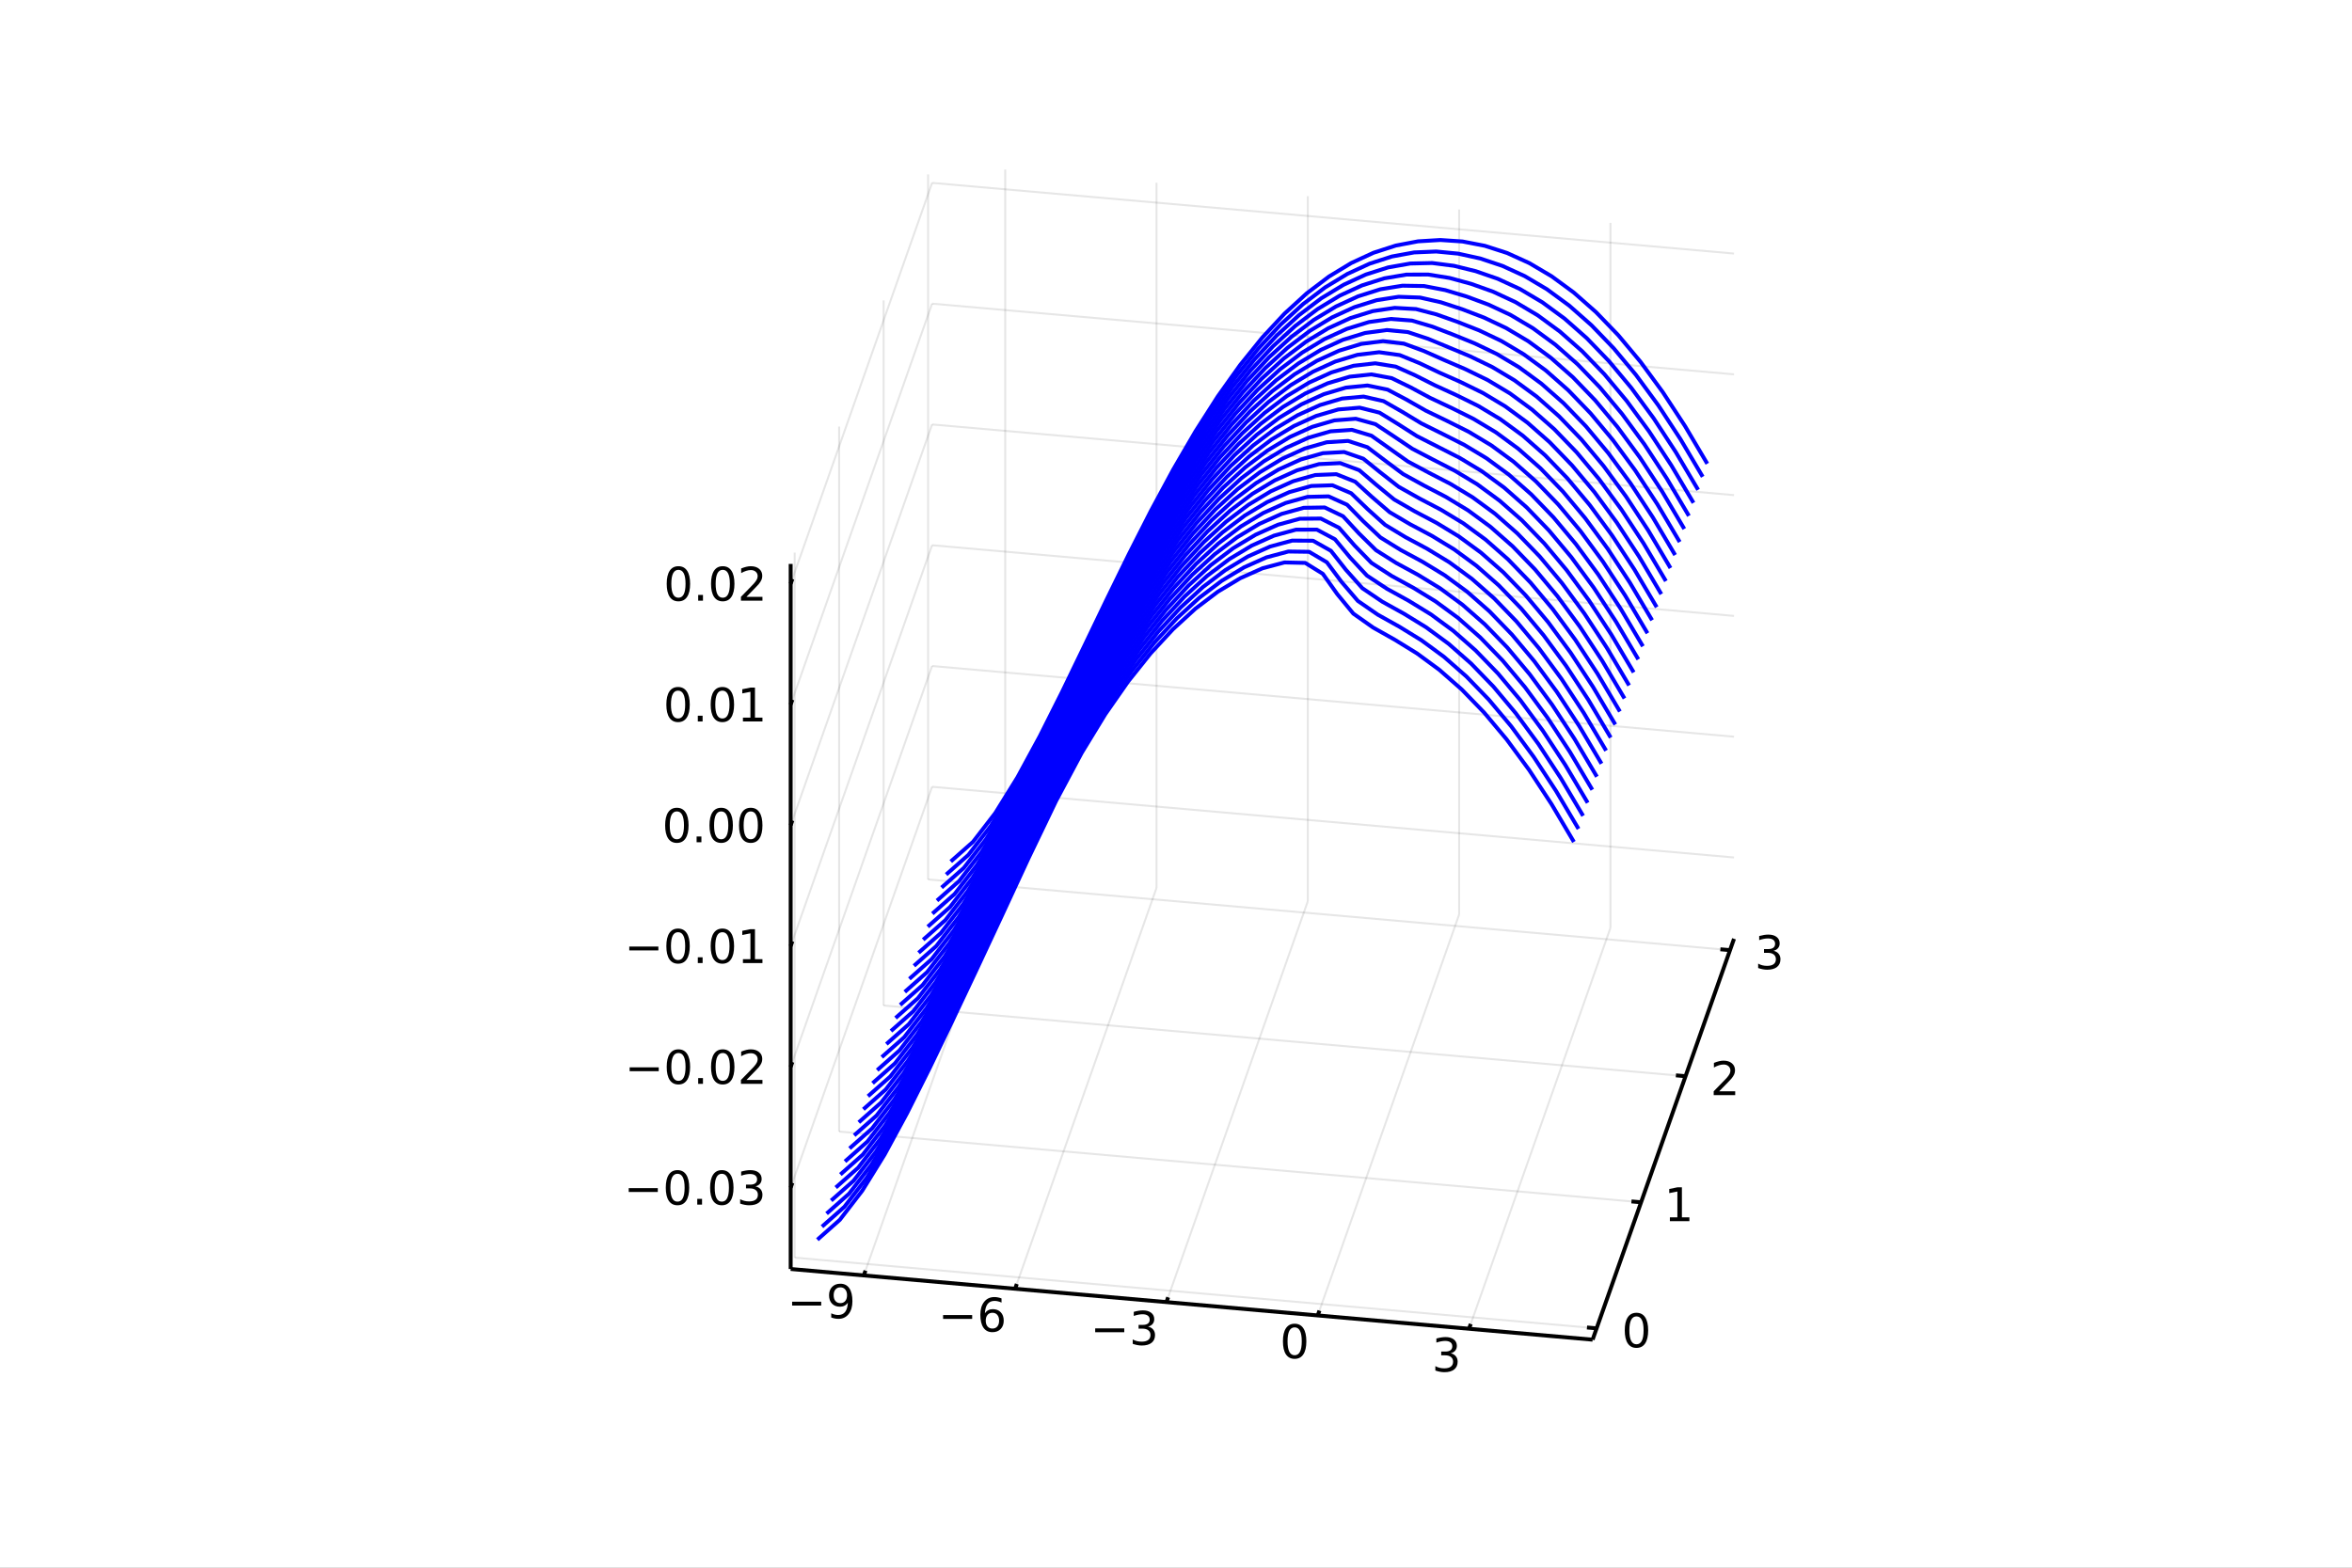<?xml version="1.0" encoding="utf-8"?>
<svg xmlns="http://www.w3.org/2000/svg" xmlns:xlink="http://www.w3.org/1999/xlink" width="600" height="400" viewBox="0 0 2400 1600">
<rect x="0" y="0" width="2400" height="1600" fill="#808080" stroke="none"/>
<defs>
  <clipPath id="clip460">
    <rect x="0" y="0" width="2400" height="1600"/>
  </clipPath>
</defs>
<path clip-path="url(#clip460)" d="
M0 1600 L2400 1600 L2400 0 L0 0  Z
  " fill="#ffffff" fill-rule="evenodd" fill-opacity="1"/>
<defs>
  <clipPath id="clip461">
    <rect x="480" y="0" width="1681" height="1600"/>
  </clipPath>
</defs>
<defs>
  <clipPath id="clip462">
    <rect x="223" y="47" width="2130" height="1440"/>
  </clipPath>
</defs>
<path clip-path="url(#clip462)" d="
M1562.36 1777.98 L1562.36 1325.4 L1580.51 1068.08 L1683.44 1113.45 L1683.44 1566.03 L1665.29 1823.36 L1562.36 1777.98  Z
  " fill="#ffffff" fill-rule="evenodd" fill-opacity="1"/>
<polyline clip-path="url(#clip462)" style="stroke:#000000; stroke-linecap:butt; stroke-linejoin:round; stroke-width:2; stroke-opacity:0.1; fill:none" points="
  881.433,1301.73 1025.72,892.579 
  "/>
<polyline clip-path="url(#clip462)" style="stroke:#000000; stroke-linecap:butt; stroke-linejoin:round; stroke-width:2; stroke-opacity:0.1; fill:none" points="
  1025.72,892.579 1025.72,172.977 
  "/>
<polyline clip-path="url(#clip462)" style="stroke:#000000; stroke-linecap:butt; stroke-linejoin:round; stroke-width:2; stroke-opacity:0.1; fill:none" points="
  1035.83,1315.34 1180.12,906.191 
  "/>
<polyline clip-path="url(#clip462)" style="stroke:#000000; stroke-linecap:butt; stroke-linejoin:round; stroke-width:2; stroke-opacity:0.1; fill:none" points="
  1180.12,906.191 1180.12,186.589 
  "/>
<polyline clip-path="url(#clip462)" style="stroke:#000000; stroke-linecap:butt; stroke-linejoin:round; stroke-width:2; stroke-opacity:0.1; fill:none" points="
  1190.23,1328.95 1334.51,919.803 
  "/>
<polyline clip-path="url(#clip462)" style="stroke:#000000; stroke-linecap:butt; stroke-linejoin:round; stroke-width:2; stroke-opacity:0.1; fill:none" points="
  1334.51,919.803 1334.51,200.201 
  "/>
<polyline clip-path="url(#clip462)" style="stroke:#000000; stroke-linecap:butt; stroke-linejoin:round; stroke-width:2; stroke-opacity:0.1; fill:none" points="
  1344.62,1342.57 1488.91,933.415 
  "/>
<polyline clip-path="url(#clip462)" style="stroke:#000000; stroke-linecap:butt; stroke-linejoin:round; stroke-width:2; stroke-opacity:0.1; fill:none" points="
  1488.91,933.415 1488.91,213.813 
  "/>
<polyline clip-path="url(#clip462)" style="stroke:#000000; stroke-linecap:butt; stroke-linejoin:round; stroke-width:2; stroke-opacity:0.1; fill:none" points="
  1499.02,1356.18 1643.31,947.027 
  "/>
<polyline clip-path="url(#clip462)" style="stroke:#000000; stroke-linecap:butt; stroke-linejoin:round; stroke-width:2; stroke-opacity:0.1; fill:none" points="
  1643.31,947.027 1643.31,227.425 
  "/>
<polyline clip-path="url(#clip460)" style="stroke:#000000; stroke-linecap:butt; stroke-linejoin:round; stroke-width:4; stroke-opacity:1; fill:none" points="
  806.808,1295.15 1625.11,1367.29 
  "/>
<polyline clip-path="url(#clip460)" style="stroke:#000000; stroke-linecap:butt; stroke-linejoin:round; stroke-width:4; stroke-opacity:1; fill:none" points="
  881.433,1301.73 883.164,1296.82 
  "/>
<polyline clip-path="url(#clip460)" style="stroke:#000000; stroke-linecap:butt; stroke-linejoin:round; stroke-width:4; stroke-opacity:1; fill:none" points="
  1035.83,1315.34 1037.56,1310.43 
  "/>
<polyline clip-path="url(#clip460)" style="stroke:#000000; stroke-linecap:butt; stroke-linejoin:round; stroke-width:4; stroke-opacity:1; fill:none" points="
  1190.23,1328.95 1191.96,1324.04 
  "/>
<polyline clip-path="url(#clip460)" style="stroke:#000000; stroke-linecap:butt; stroke-linejoin:round; stroke-width:4; stroke-opacity:1; fill:none" points="
  1344.62,1342.57 1346.35,1337.66 
  "/>
<polyline clip-path="url(#clip460)" style="stroke:#000000; stroke-linecap:butt; stroke-linejoin:round; stroke-width:4; stroke-opacity:1; fill:none" points="
  1499.02,1356.18 1500.75,1351.27 
  "/>
<path clip-path="url(#clip460)" d="M808.289 1328.53 L837.964 1328.53 L837.964 1332.47 L808.289 1332.47 L808.289 1328.53 Z" fill="#000000" fill-rule="evenodd" fill-opacity="1" /><path clip-path="url(#clip460)" d="M848.196 1344.64 L848.196 1340.39 Q849.955 1341.22 851.761 1341.66 Q853.566 1342.1 855.302 1342.1 Q859.932 1342.1 862.362 1339 Q864.816 1335.87 865.163 1329.53 Q863.821 1331.52 861.761 1332.58 Q859.7 1333.65 857.2 1333.65 Q852.015 1333.65 848.983 1330.52 Q845.974 1327.38 845.974 1321.94 Q845.974 1316.61 849.122 1313.39 Q852.27 1310.18 857.501 1310.18 Q863.497 1310.18 866.645 1314.78 Q869.816 1319.37 869.816 1328.12 Q869.816 1336.29 865.927 1341.17 Q862.061 1346.03 855.511 1346.03 Q853.751 1346.03 851.946 1345.69 Q850.14 1345.34 848.196 1344.64 M857.501 1329.99 Q860.649 1329.99 862.478 1327.84 Q864.33 1325.69 864.33 1321.94 Q864.33 1318.21 862.478 1316.06 Q860.649 1313.88 857.501 1313.88 Q854.353 1313.88 852.501 1316.06 Q850.673 1318.21 850.673 1321.94 Q850.673 1325.69 852.501 1327.84 Q854.353 1329.99 857.501 1329.99 Z" fill="#000000" fill-rule="evenodd" fill-opacity="1" /><path clip-path="url(#clip460)" d="M962.338 1342.15 L992.014 1342.15 L992.014 1346.08 L962.338 1346.08 L962.338 1342.15 Z" fill="#000000" fill-rule="evenodd" fill-opacity="1" /><path clip-path="url(#clip460)" d="M1012.68 1339.83 Q1009.54 1339.83 1007.68 1341.98 Q1005.86 1344.14 1005.86 1347.89 Q1005.86 1351.61 1007.68 1353.79 Q1009.54 1355.94 1012.68 1355.94 Q1015.83 1355.94 1017.66 1353.79 Q1019.51 1351.61 1019.51 1347.89 Q1019.51 1344.14 1017.66 1341.98 Q1015.83 1339.83 1012.68 1339.83 M1021.97 1325.18 L1021.97 1329.44 Q1020.21 1328.6 1018.4 1328.16 Q1016.62 1327.72 1014.86 1327.72 Q1010.23 1327.72 1007.78 1330.85 Q1005.35 1333.97 1005 1340.29 Q1006.37 1338.28 1008.43 1337.22 Q1010.49 1336.13 1012.96 1336.13 Q1018.17 1336.13 1021.18 1339.3 Q1024.21 1342.45 1024.21 1347.89 Q1024.21 1353.21 1021.06 1356.43 Q1017.92 1359.65 1012.68 1359.65 Q1006.69 1359.65 1003.52 1355.06 Q1000.35 1350.46 1000.35 1341.73 Q1000.35 1333.53 1004.24 1328.67 Q1008.12 1323.79 1014.68 1323.79 Q1016.43 1323.79 1018.22 1324.14 Q1020.02 1324.48 1021.97 1325.18 Z" fill="#000000" fill-rule="evenodd" fill-opacity="1" /><path clip-path="url(#clip460)" d="M1117.54 1355.76 L1147.22 1355.76 L1147.22 1359.69 L1117.54 1359.69 L1117.54 1355.76 Z" fill="#000000" fill-rule="evenodd" fill-opacity="1" /><path clip-path="url(#clip460)" d="M1171.48 1353.95 Q1174.84 1354.67 1176.71 1356.94 Q1178.61 1359.21 1178.61 1362.54 Q1178.61 1367.66 1175.09 1370.46 Q1171.57 1373.26 1165.09 1373.26 Q1162.91 1373.26 1160.6 1372.82 Q1158.31 1372.4 1155.85 1371.54 L1155.85 1367.03 Q1157.8 1368.17 1160.11 1368.74 Q1162.43 1369.32 1164.95 1369.32 Q1169.35 1369.32 1171.64 1367.59 Q1173.96 1365.85 1173.96 1362.54 Q1173.96 1359.48 1171.8 1357.77 Q1169.67 1356.04 1165.85 1356.04 L1161.83 1356.04 L1161.83 1352.19 L1166.04 1352.19 Q1169.49 1352.19 1171.32 1350.83 Q1173.15 1349.44 1173.15 1346.85 Q1173.15 1344.18 1171.25 1342.77 Q1169.37 1341.34 1165.85 1341.34 Q1163.93 1341.34 1161.73 1341.75 Q1159.53 1342.17 1156.9 1343.05 L1156.9 1338.88 Q1159.56 1338.14 1161.87 1337.77 Q1164.21 1337.4 1166.27 1337.4 Q1171.6 1337.4 1174.7 1339.83 Q1177.8 1342.24 1177.8 1346.36 Q1177.8 1349.23 1176.16 1351.22 Q1174.51 1353.19 1171.48 1353.95 Z" fill="#000000" fill-rule="evenodd" fill-opacity="1" /><path clip-path="url(#clip460)" d="M1321.06 1354.72 Q1317.45 1354.72 1315.62 1358.28 Q1313.82 1361.82 1313.82 1368.95 Q1313.82 1376.06 1315.62 1379.62 Q1317.45 1383.17 1321.06 1383.17 Q1324.7 1383.17 1326.5 1379.62 Q1328.33 1376.06 1328.33 1368.95 Q1328.33 1361.82 1326.5 1358.28 Q1324.7 1354.72 1321.06 1354.72 M1321.06 1351.01 Q1326.87 1351.01 1329.93 1355.62 Q1333.01 1360.2 1333.01 1368.95 Q1333.01 1377.68 1329.93 1382.29 Q1326.87 1386.87 1321.06 1386.87 Q1315.25 1386.87 1312.17 1382.29 Q1309.12 1377.68 1309.12 1368.95 Q1309.12 1360.2 1312.17 1355.62 Q1315.25 1351.01 1321.06 1351.01 Z" fill="#000000" fill-rule="evenodd" fill-opacity="1" /><path clip-path="url(#clip460)" d="M1480.27 1381.18 Q1483.63 1381.89 1485.5 1384.16 Q1487.4 1386.43 1487.4 1389.76 Q1487.4 1394.88 1483.88 1397.68 Q1480.36 1400.48 1473.88 1400.48 Q1471.71 1400.48 1469.39 1400.04 Q1467.1 1399.63 1464.65 1398.77 L1464.65 1394.26 Q1466.59 1395.39 1468.91 1395.97 Q1471.22 1396.55 1473.74 1396.55 Q1478.14 1396.55 1480.43 1394.81 Q1482.75 1393.07 1482.75 1389.76 Q1482.75 1386.71 1480.6 1385 Q1478.47 1383.26 1474.65 1383.26 L1470.62 1383.26 L1470.62 1379.42 L1474.83 1379.42 Q1478.28 1379.42 1480.11 1378.05 Q1481.94 1376.66 1481.94 1374.07 Q1481.94 1371.41 1480.04 1370 Q1478.17 1368.56 1474.65 1368.56 Q1472.73 1368.56 1470.53 1368.98 Q1468.33 1369.39 1465.69 1370.27 L1465.69 1366.11 Q1468.35 1365.37 1470.67 1365 Q1473 1364.63 1475.06 1364.63 Q1480.39 1364.63 1483.49 1367.06 Q1486.59 1369.46 1486.59 1373.58 Q1486.59 1376.45 1484.95 1378.45 Q1483.3 1380.41 1480.27 1381.18 Z" fill="#000000" fill-rule="evenodd" fill-opacity="1" /><polyline clip-path="url(#clip462)" style="stroke:#000000; stroke-linecap:butt; stroke-linejoin:round; stroke-width:2; stroke-opacity:0.1; fill:none" points="
  1629.19,1355.71 810.892,1283.57 
  "/>
<polyline clip-path="url(#clip462)" style="stroke:#000000; stroke-linecap:butt; stroke-linejoin:round; stroke-width:2; stroke-opacity:0.1; fill:none" points="
  810.892,1283.57 810.892,563.968 
  "/>
<polyline clip-path="url(#clip462)" style="stroke:#000000; stroke-linecap:butt; stroke-linejoin:round; stroke-width:2; stroke-opacity:0.1; fill:none" points="
  1674.57,1227.05 856.265,1154.91 
  "/>
<polyline clip-path="url(#clip462)" style="stroke:#000000; stroke-linecap:butt; stroke-linejoin:round; stroke-width:2; stroke-opacity:0.1; fill:none" points="
  856.265,1154.91 856.265,435.305 
  "/>
<polyline clip-path="url(#clip462)" style="stroke:#000000; stroke-linecap:butt; stroke-linejoin:round; stroke-width:2; stroke-opacity:0.1; fill:none" points="
  1719.94,1098.39 901.639,1026.24 
  "/>
<polyline clip-path="url(#clip462)" style="stroke:#000000; stroke-linecap:butt; stroke-linejoin:round; stroke-width:2; stroke-opacity:0.1; fill:none" points="
  901.639,1026.24 901.639,306.641 
  "/>
<polyline clip-path="url(#clip462)" style="stroke:#000000; stroke-linecap:butt; stroke-linejoin:round; stroke-width:2; stroke-opacity:0.1; fill:none" points="
  1765.31,969.724 947.013,897.579 
  "/>
<polyline clip-path="url(#clip462)" style="stroke:#000000; stroke-linecap:butt; stroke-linejoin:round; stroke-width:2; stroke-opacity:0.1; fill:none" points="
  947.013,897.579 947.013,177.977 
  "/>
<polyline clip-path="url(#clip460)" style="stroke:#000000; stroke-linecap:butt; stroke-linejoin:round; stroke-width:4; stroke-opacity:1; fill:none" points="
  1625.11,1367.29 1769.4,958.144 
  "/>
<polyline clip-path="url(#clip460)" style="stroke:#000000; stroke-linecap:butt; stroke-linejoin:round; stroke-width:4; stroke-opacity:1; fill:none" points="
  1629.19,1355.71 1619.37,1354.85 
  "/>
<polyline clip-path="url(#clip460)" style="stroke:#000000; stroke-linecap:butt; stroke-linejoin:round; stroke-width:4; stroke-opacity:1; fill:none" points="
  1674.57,1227.05 1664.75,1226.19 
  "/>
<polyline clip-path="url(#clip460)" style="stroke:#000000; stroke-linecap:butt; stroke-linejoin:round; stroke-width:4; stroke-opacity:1; fill:none" points="
  1719.94,1098.39 1710.12,1097.52 
  "/>
<polyline clip-path="url(#clip460)" style="stroke:#000000; stroke-linecap:butt; stroke-linejoin:round; stroke-width:4; stroke-opacity:1; fill:none" points="
  1765.31,969.724 1755.49,968.858 
  "/>
<path clip-path="url(#clip460)" d="M1669.87 1343.54 Q1666.25 1343.54 1664.43 1347.1 Q1662.62 1350.65 1662.62 1357.78 Q1662.62 1364.88 1664.43 1368.45 Q1666.25 1371.99 1669.87 1371.99 Q1673.5 1371.99 1675.31 1368.45 Q1677.13 1364.88 1677.13 1357.78 Q1677.13 1350.65 1675.31 1347.1 Q1673.5 1343.54 1669.87 1343.54 M1669.87 1339.84 Q1675.68 1339.84 1678.73 1344.44 Q1681.81 1349.03 1681.81 1357.78 Q1681.81 1366.5 1678.73 1371.11 Q1675.68 1375.69 1669.87 1375.69 Q1664.06 1375.69 1660.98 1371.11 Q1657.92 1366.5 1657.92 1357.78 Q1657.92 1349.03 1660.98 1344.44 Q1664.06 1339.84 1669.87 1339.84 Z" fill="#000000" fill-rule="evenodd" fill-opacity="1" /><path clip-path="url(#clip460)" d="M1703.97 1242.42 L1711.61 1242.42 L1711.61 1216.06 L1703.3 1217.72 L1703.3 1213.46 L1711.56 1211.8 L1716.23 1211.8 L1716.23 1242.42 L1723.87 1242.42 L1723.87 1246.36 L1703.97 1246.36 L1703.97 1242.42 Z" fill="#000000" fill-rule="evenodd" fill-opacity="1" /><path clip-path="url(#clip460)" d="M1754.29 1113.76 L1770.61 1113.76 L1770.61 1117.69 L1748.67 1117.69 L1748.67 1113.76 Q1751.33 1111 1755.91 1106.37 Q1760.52 1101.72 1761.7 1100.38 Q1763.95 1097.86 1764.83 1096.12 Q1765.73 1094.36 1765.73 1092.67 Q1765.73 1089.92 1763.78 1088.18 Q1761.86 1086.44 1758.76 1086.44 Q1756.56 1086.44 1754.11 1087.21 Q1751.68 1087.97 1748.9 1089.52 L1748.9 1084.8 Q1751.72 1083.67 1754.18 1083.09 Q1756.63 1082.51 1758.67 1082.51 Q1764.04 1082.51 1767.23 1085.19 Q1770.43 1087.88 1770.43 1092.37 Q1770.43 1094.5 1769.62 1096.42 Q1768.83 1098.32 1766.72 1100.91 Q1766.15 1101.58 1763.04 1104.8 Q1759.94 1107.99 1754.29 1113.76 Z" fill="#000000" fill-rule="evenodd" fill-opacity="1" /><path clip-path="url(#clip460)" d="M1809.67 970.396 Q1813.02 971.113 1814.9 973.382 Q1816.8 975.65 1816.8 978.984 Q1816.8 984.099 1813.28 986.9 Q1809.76 989.701 1803.28 989.701 Q1801.1 989.701 1798.79 989.261 Q1796.5 988.845 1794.04 987.988 L1794.04 983.474 Q1795.99 984.609 1798.3 985.187 Q1800.62 985.766 1803.14 985.766 Q1807.54 985.766 1809.83 984.03 Q1812.14 982.294 1812.14 978.984 Q1812.14 975.928 1809.99 974.215 Q1807.86 972.479 1804.04 972.479 L1800.01 972.479 L1800.01 968.636 L1804.23 968.636 Q1807.68 968.636 1809.51 967.271 Q1811.33 965.882 1811.33 963.289 Q1811.33 960.627 1809.44 959.215 Q1807.56 957.78 1804.04 957.78 Q1802.12 957.78 1799.92 958.197 Q1797.72 958.613 1795.08 959.493 L1795.08 955.326 Q1797.75 954.586 1800.06 954.215 Q1802.4 953.845 1804.46 953.845 Q1809.78 953.845 1812.89 956.275 Q1815.99 958.683 1815.99 962.803 Q1815.99 965.673 1814.34 967.664 Q1812.7 969.632 1809.67 970.396 Z" fill="#000000" fill-rule="evenodd" fill-opacity="1" /><polyline clip-path="url(#clip462)" style="stroke:#000000; stroke-linecap:butt; stroke-linejoin:round; stroke-width:2; stroke-opacity:0.1; fill:none" points="
  806.808,1212.16 951.097,803.012 
  "/>
<polyline clip-path="url(#clip462)" style="stroke:#000000; stroke-linecap:butt; stroke-linejoin:round; stroke-width:2; stroke-opacity:0.1; fill:none" points="
  951.097,803.012 1769.4,875.156 
  "/>
<polyline clip-path="url(#clip462)" style="stroke:#000000; stroke-linecap:butt; stroke-linejoin:round; stroke-width:2; stroke-opacity:0.1; fill:none" points="
  806.808,1088.89 951.097,679.737 
  "/>
<polyline clip-path="url(#clip462)" style="stroke:#000000; stroke-linecap:butt; stroke-linejoin:round; stroke-width:2; stroke-opacity:0.1; fill:none" points="
  951.097,679.737 1769.4,751.882 
  "/>
<polyline clip-path="url(#clip462)" style="stroke:#000000; stroke-linecap:butt; stroke-linejoin:round; stroke-width:2; stroke-opacity:0.1; fill:none" points="
  806.808,965.614 951.097,556.463 
  "/>
<polyline clip-path="url(#clip462)" style="stroke:#000000; stroke-linecap:butt; stroke-linejoin:round; stroke-width:2; stroke-opacity:0.1; fill:none" points="
  951.097,556.463 1769.4,628.607 
  "/>
<polyline clip-path="url(#clip462)" style="stroke:#000000; stroke-linecap:butt; stroke-linejoin:round; stroke-width:2; stroke-opacity:0.1; fill:none" points="
  806.808,842.339 951.097,433.189 
  "/>
<polyline clip-path="url(#clip462)" style="stroke:#000000; stroke-linecap:butt; stroke-linejoin:round; stroke-width:2; stroke-opacity:0.1; fill:none" points="
  951.097,433.189 1769.4,505.333 
  "/>
<polyline clip-path="url(#clip462)" style="stroke:#000000; stroke-linecap:butt; stroke-linejoin:round; stroke-width:2; stroke-opacity:0.1; fill:none" points="
  806.808,719.065 951.097,309.914 
  "/>
<polyline clip-path="url(#clip462)" style="stroke:#000000; stroke-linecap:butt; stroke-linejoin:round; stroke-width:2; stroke-opacity:0.1; fill:none" points="
  951.097,309.914 1769.4,382.058 
  "/>
<polyline clip-path="url(#clip462)" style="stroke:#000000; stroke-linecap:butt; stroke-linejoin:round; stroke-width:2; stroke-opacity:0.1; fill:none" points="
  806.808,595.79 951.097,186.64 
  "/>
<polyline clip-path="url(#clip462)" style="stroke:#000000; stroke-linecap:butt; stroke-linejoin:round; stroke-width:2; stroke-opacity:0.1; fill:none" points="
  951.097,186.64 1769.4,258.784 
  "/>
<polyline clip-path="url(#clip460)" style="stroke:#000000; stroke-linecap:butt; stroke-linejoin:round; stroke-width:4; stroke-opacity:1; fill:none" points="
  806.808,1295.15 806.808,575.548 
  "/>
<polyline clip-path="url(#clip460)" style="stroke:#000000; stroke-linecap:butt; stroke-linejoin:round; stroke-width:4; stroke-opacity:1; fill:none" points="
  806.808,1212.16 808.539,1207.25 
  "/>
<polyline clip-path="url(#clip460)" style="stroke:#000000; stroke-linecap:butt; stroke-linejoin:round; stroke-width:4; stroke-opacity:1; fill:none" points="
  806.808,1088.89 808.539,1083.98 
  "/>
<polyline clip-path="url(#clip460)" style="stroke:#000000; stroke-linecap:butt; stroke-linejoin:round; stroke-width:4; stroke-opacity:1; fill:none" points="
  806.808,965.614 808.539,960.704 
  "/>
<polyline clip-path="url(#clip460)" style="stroke:#000000; stroke-linecap:butt; stroke-linejoin:round; stroke-width:4; stroke-opacity:1; fill:none" points="
  806.808,842.339 808.539,837.429 
  "/>
<polyline clip-path="url(#clip460)" style="stroke:#000000; stroke-linecap:butt; stroke-linejoin:round; stroke-width:4; stroke-opacity:1; fill:none" points="
  806.808,719.065 808.539,714.155 
  "/>
<polyline clip-path="url(#clip460)" style="stroke:#000000; stroke-linecap:butt; stroke-linejoin:round; stroke-width:4; stroke-opacity:1; fill:none" points="
  806.808,595.79 808.539,590.88 
  "/>
<path clip-path="url(#clip460)" d="M641.55 1212.61 L671.226 1212.61 L671.226 1216.55 L641.55 1216.55 L641.55 1212.61 Z" fill="#000000" fill-rule="evenodd" fill-opacity="1" /><path clip-path="url(#clip460)" d="M691.319 1197.96 Q687.708 1197.96 685.879 1201.53 Q684.073 1205.07 684.073 1212.2 Q684.073 1219.3 685.879 1222.87 Q687.708 1226.41 691.319 1226.41 Q694.953 1226.41 696.758 1222.87 Q698.587 1219.3 698.587 1212.2 Q698.587 1205.07 696.758 1201.53 Q694.953 1197.96 691.319 1197.96 M691.319 1194.26 Q697.129 1194.26 700.184 1198.86 Q703.263 1203.45 703.263 1212.2 Q703.263 1220.92 700.184 1225.53 Q697.129 1230.11 691.319 1230.11 Q685.508 1230.11 682.43 1225.53 Q679.374 1220.92 679.374 1212.2 Q679.374 1203.45 682.43 1198.86 Q685.508 1194.26 691.319 1194.26 Z" fill="#000000" fill-rule="evenodd" fill-opacity="1" /><path clip-path="url(#clip460)" d="M711.481 1223.56 L716.365 1223.56 L716.365 1229.44 L711.481 1229.44 L711.481 1223.56 Z" fill="#000000" fill-rule="evenodd" fill-opacity="1" /><path clip-path="url(#clip460)" d="M736.55 1197.96 Q732.939 1197.96 731.11 1201.53 Q729.305 1205.07 729.305 1212.2 Q729.305 1219.3 731.11 1222.87 Q732.939 1226.41 736.55 1226.41 Q740.184 1226.41 741.99 1222.87 Q743.818 1219.3 743.818 1212.2 Q743.818 1205.07 741.99 1201.53 Q740.184 1197.96 736.55 1197.96 M736.55 1194.26 Q742.36 1194.26 745.416 1198.86 Q748.494 1203.45 748.494 1212.2 Q748.494 1220.92 745.416 1225.53 Q742.36 1230.11 736.55 1230.11 Q730.74 1230.11 727.661 1225.53 Q724.606 1220.92 724.606 1212.2 Q724.606 1203.45 727.661 1198.86 Q730.74 1194.26 736.55 1194.26 Z" fill="#000000" fill-rule="evenodd" fill-opacity="1" /><path clip-path="url(#clip460)" d="M770.878 1210.81 Q774.235 1211.53 776.11 1213.79 Q778.008 1216.06 778.008 1219.4 Q778.008 1224.51 774.489 1227.31 Q770.971 1230.11 764.49 1230.11 Q762.314 1230.11 759.999 1229.67 Q757.707 1229.26 755.253 1228.4 L755.253 1223.89 Q757.198 1225.02 759.513 1225.6 Q761.828 1226.18 764.351 1226.18 Q768.749 1226.18 771.04 1224.44 Q773.355 1222.71 773.355 1219.4 Q773.355 1216.34 771.202 1214.63 Q769.073 1212.89 765.253 1212.89 L761.226 1212.89 L761.226 1209.05 L765.439 1209.05 Q768.888 1209.05 770.716 1207.68 Q772.545 1206.29 772.545 1203.7 Q772.545 1201.04 770.647 1199.63 Q768.772 1198.19 765.253 1198.19 Q763.332 1198.19 761.133 1198.61 Q758.934 1199.03 756.295 1199.91 L756.295 1195.74 Q758.957 1195 761.272 1194.63 Q763.61 1194.26 765.67 1194.26 Q770.994 1194.26 774.096 1196.69 Q777.198 1199.1 777.198 1203.22 Q777.198 1206.09 775.554 1208.08 Q773.911 1210.04 770.878 1210.81 Z" fill="#000000" fill-rule="evenodd" fill-opacity="1" /><path clip-path="url(#clip460)" d="M642.499 1089.34 L672.175 1089.34 L672.175 1093.27 L642.499 1093.27 L642.499 1089.34 Z" fill="#000000" fill-rule="evenodd" fill-opacity="1" /><path clip-path="url(#clip460)" d="M692.268 1074.69 Q688.657 1074.69 686.828 1078.25 Q685.022 1081.79 685.022 1088.92 Q685.022 1096.03 686.828 1099.59 Q688.657 1103.14 692.268 1103.14 Q695.902 1103.14 697.708 1099.59 Q699.536 1096.03 699.536 1088.92 Q699.536 1081.79 697.708 1078.25 Q695.902 1074.69 692.268 1074.69 M692.268 1070.98 Q698.078 1070.98 701.133 1075.59 Q704.212 1080.17 704.212 1088.92 Q704.212 1097.65 701.133 1102.26 Q698.078 1106.84 692.268 1106.84 Q686.458 1106.84 683.379 1102.26 Q680.323 1097.65 680.323 1088.92 Q680.323 1080.17 683.379 1075.59 Q686.458 1070.98 692.268 1070.98 Z" fill="#000000" fill-rule="evenodd" fill-opacity="1" /><path clip-path="url(#clip460)" d="M712.43 1100.29 L717.314 1100.29 L717.314 1106.17 L712.43 1106.17 L712.43 1100.29 Z" fill="#000000" fill-rule="evenodd" fill-opacity="1" /><path clip-path="url(#clip460)" d="M737.499 1074.69 Q733.888 1074.69 732.059 1078.25 Q730.254 1081.79 730.254 1088.92 Q730.254 1096.03 732.059 1099.59 Q733.888 1103.14 737.499 1103.14 Q741.133 1103.14 742.939 1099.59 Q744.767 1096.03 744.767 1088.92 Q744.767 1081.79 742.939 1078.25 Q741.133 1074.69 737.499 1074.69 M737.499 1070.98 Q743.309 1070.98 746.365 1075.59 Q749.443 1080.17 749.443 1088.92 Q749.443 1097.65 746.365 1102.26 Q743.309 1106.84 737.499 1106.84 Q731.689 1106.84 728.61 1102.26 Q725.555 1097.65 725.555 1088.92 Q725.555 1080.17 728.61 1075.59 Q731.689 1070.98 737.499 1070.98 Z" fill="#000000" fill-rule="evenodd" fill-opacity="1" /><path clip-path="url(#clip460)" d="M761.689 1102.23 L778.008 1102.23 L778.008 1106.17 L756.064 1106.17 L756.064 1102.23 Q758.726 1099.48 763.309 1094.85 Q767.915 1090.2 769.096 1088.85 Q771.341 1086.33 772.221 1084.59 Q773.124 1082.83 773.124 1081.14 Q773.124 1078.39 771.179 1076.65 Q769.258 1074.92 766.156 1074.92 Q763.957 1074.92 761.503 1075.68 Q759.073 1076.45 756.295 1078 L756.295 1073.27 Q759.119 1072.14 761.573 1071.56 Q764.027 1070.98 766.064 1070.98 Q771.434 1070.98 774.628 1073.67 Q777.823 1076.35 777.823 1080.84 Q777.823 1082.97 777.013 1084.89 Q776.226 1086.79 774.119 1089.39 Q773.54 1090.06 770.439 1093.27 Q767.337 1096.47 761.689 1102.23 Z" fill="#000000" fill-rule="evenodd" fill-opacity="1" /><path clip-path="url(#clip460)" d="M642.129 966.065 L671.805 966.065 L671.805 970 L642.129 970 L642.129 966.065 Z" fill="#000000" fill-rule="evenodd" fill-opacity="1" /><path clip-path="url(#clip460)" d="M691.897 951.412 Q688.286 951.412 686.458 954.977 Q684.652 958.519 684.652 965.648 Q684.652 972.755 686.458 976.319 Q688.286 979.861 691.897 979.861 Q695.532 979.861 697.337 976.319 Q699.166 972.755 699.166 965.648 Q699.166 958.519 697.337 954.977 Q695.532 951.412 691.897 951.412 M691.897 947.709 Q697.708 947.709 700.763 952.315 Q703.842 956.898 703.842 965.648 Q703.842 974.375 700.763 978.982 Q697.708 983.565 691.897 983.565 Q686.087 983.565 683.009 978.982 Q679.953 974.375 679.953 965.648 Q679.953 956.898 683.009 952.315 Q686.087 947.709 691.897 947.709 Z" fill="#000000" fill-rule="evenodd" fill-opacity="1" /><path clip-path="url(#clip460)" d="M712.059 977.014 L716.944 977.014 L716.944 982.894 L712.059 982.894 L712.059 977.014 Z" fill="#000000" fill-rule="evenodd" fill-opacity="1" /><path clip-path="url(#clip460)" d="M737.129 951.412 Q733.517 951.412 731.689 954.977 Q729.883 958.519 729.883 965.648 Q729.883 972.755 731.689 976.319 Q733.517 979.861 737.129 979.861 Q740.763 979.861 742.568 976.319 Q744.397 972.755 744.397 965.648 Q744.397 958.519 742.568 954.977 Q740.763 951.412 737.129 951.412 M737.129 947.709 Q742.939 947.709 745.994 952.315 Q749.073 956.898 749.073 965.648 Q749.073 974.375 745.994 978.982 Q742.939 983.565 737.129 983.565 Q731.318 983.565 728.24 978.982 Q725.184 974.375 725.184 965.648 Q725.184 956.898 728.24 952.315 Q731.318 947.709 737.129 947.709 Z" fill="#000000" fill-rule="evenodd" fill-opacity="1" /><path clip-path="url(#clip460)" d="M758.101 978.958 L765.74 978.958 L765.74 952.593 L757.429 954.259 L757.429 950 L765.693 948.334 L770.369 948.334 L770.369 978.958 L778.008 978.958 L778.008 982.894 L758.101 982.894 L758.101 978.958 Z" fill="#000000" fill-rule="evenodd" fill-opacity="1" /><path clip-path="url(#clip460)" d="M690.671 828.138 Q687.059 828.138 685.231 831.703 Q683.425 835.244 683.425 842.374 Q683.425 849.48 685.231 853.045 Q687.059 856.587 690.671 856.587 Q694.305 856.587 696.11 853.045 Q697.939 849.48 697.939 842.374 Q697.939 835.244 696.11 831.703 Q694.305 828.138 690.671 828.138 M690.671 824.434 Q696.481 824.434 699.536 829.041 Q702.615 833.624 702.615 842.374 Q702.615 851.101 699.536 855.707 Q696.481 860.29 690.671 860.29 Q684.86 860.29 681.782 855.707 Q678.726 851.101 678.726 842.374 Q678.726 833.624 681.782 829.041 Q684.86 824.434 690.671 824.434 Z" fill="#000000" fill-rule="evenodd" fill-opacity="1" /><path clip-path="url(#clip460)" d="M710.832 853.739 L715.717 853.739 L715.717 859.619 L710.832 859.619 L710.832 853.739 Z" fill="#000000" fill-rule="evenodd" fill-opacity="1" /><path clip-path="url(#clip460)" d="M735.902 828.138 Q732.291 828.138 730.462 831.703 Q728.656 835.244 728.656 842.374 Q728.656 849.48 730.462 853.045 Q732.291 856.587 735.902 856.587 Q739.536 856.587 741.342 853.045 Q743.17 849.48 743.17 842.374 Q743.17 835.244 741.342 831.703 Q739.536 828.138 735.902 828.138 M735.902 824.434 Q741.712 824.434 744.767 829.041 Q747.846 833.624 747.846 842.374 Q747.846 851.101 744.767 855.707 Q741.712 860.29 735.902 860.29 Q730.092 860.29 727.013 855.707 Q723.957 851.101 723.957 842.374 Q723.957 833.624 727.013 829.041 Q730.092 824.434 735.902 824.434 Z" fill="#000000" fill-rule="evenodd" fill-opacity="1" /><path clip-path="url(#clip460)" d="M766.064 828.138 Q762.453 828.138 760.624 831.703 Q758.818 835.244 758.818 842.374 Q758.818 849.48 760.624 853.045 Q762.453 856.587 766.064 856.587 Q769.698 856.587 771.503 853.045 Q773.332 849.48 773.332 842.374 Q773.332 835.244 771.503 831.703 Q769.698 828.138 766.064 828.138 M766.064 824.434 Q771.874 824.434 774.929 829.041 Q778.008 833.624 778.008 842.374 Q778.008 851.101 774.929 855.707 Q771.874 860.29 766.064 860.29 Q760.253 860.29 757.175 855.707 Q754.119 851.101 754.119 842.374 Q754.119 833.624 757.175 829.041 Q760.253 824.434 766.064 824.434 Z" fill="#000000" fill-rule="evenodd" fill-opacity="1" /><path clip-path="url(#clip460)" d="M691.897 704.863 Q688.286 704.863 686.458 708.428 Q684.652 711.97 684.652 719.099 Q684.652 726.206 686.458 729.771 Q688.286 733.312 691.897 733.312 Q695.532 733.312 697.337 729.771 Q699.166 726.206 699.166 719.099 Q699.166 711.97 697.337 708.428 Q695.532 704.863 691.897 704.863 M691.897 701.16 Q697.708 701.16 700.763 705.766 Q703.842 710.349 703.842 719.099 Q703.842 727.826 700.763 732.433 Q697.708 737.016 691.897 737.016 Q686.087 737.016 683.009 732.433 Q679.953 727.826 679.953 719.099 Q679.953 710.349 683.009 705.766 Q686.087 701.16 691.897 701.16 Z" fill="#000000" fill-rule="evenodd" fill-opacity="1" /><path clip-path="url(#clip460)" d="M712.059 730.465 L716.944 730.465 L716.944 736.345 L712.059 736.345 L712.059 730.465 Z" fill="#000000" fill-rule="evenodd" fill-opacity="1" /><path clip-path="url(#clip460)" d="M737.129 704.863 Q733.517 704.863 731.689 708.428 Q729.883 711.97 729.883 719.099 Q729.883 726.206 731.689 729.771 Q733.517 733.312 737.129 733.312 Q740.763 733.312 742.568 729.771 Q744.397 726.206 744.397 719.099 Q744.397 711.97 742.568 708.428 Q740.763 704.863 737.129 704.863 M737.129 701.16 Q742.939 701.16 745.994 705.766 Q749.073 710.349 749.073 719.099 Q749.073 727.826 745.994 732.433 Q742.939 737.016 737.129 737.016 Q731.318 737.016 728.24 732.433 Q725.184 727.826 725.184 719.099 Q725.184 710.349 728.24 705.766 Q731.318 701.16 737.129 701.16 Z" fill="#000000" fill-rule="evenodd" fill-opacity="1" /><path clip-path="url(#clip460)" d="M758.101 732.41 L765.74 732.41 L765.74 706.044 L757.429 707.711 L757.429 703.451 L765.693 701.785 L770.369 701.785 L770.369 732.41 L778.008 732.41 L778.008 736.345 L758.101 736.345 L758.101 732.41 Z" fill="#000000" fill-rule="evenodd" fill-opacity="1" /><path clip-path="url(#clip460)" d="M692.268 581.589 Q688.657 581.589 686.828 585.154 Q685.022 588.695 685.022 595.825 Q685.022 602.931 686.828 606.496 Q688.657 610.038 692.268 610.038 Q695.902 610.038 697.708 606.496 Q699.536 602.931 699.536 595.825 Q699.536 588.695 697.708 585.154 Q695.902 581.589 692.268 581.589 M692.268 577.885 Q698.078 577.885 701.133 582.492 Q704.212 587.075 704.212 595.825 Q704.212 604.552 701.133 609.158 Q698.078 613.742 692.268 613.742 Q686.458 613.742 683.379 609.158 Q680.323 604.552 680.323 595.825 Q680.323 587.075 683.379 582.492 Q686.458 577.885 692.268 577.885 Z" fill="#000000" fill-rule="evenodd" fill-opacity="1" /><path clip-path="url(#clip460)" d="M712.43 607.191 L717.314 607.191 L717.314 613.07 L712.43 613.07 L712.43 607.191 Z" fill="#000000" fill-rule="evenodd" fill-opacity="1" /><path clip-path="url(#clip460)" d="M737.499 581.589 Q733.888 581.589 732.059 585.154 Q730.254 588.695 730.254 595.825 Q730.254 602.931 732.059 606.496 Q733.888 610.038 737.499 610.038 Q741.133 610.038 742.939 606.496 Q744.767 602.931 744.767 595.825 Q744.767 588.695 742.939 585.154 Q741.133 581.589 737.499 581.589 M737.499 577.885 Q743.309 577.885 746.365 582.492 Q749.443 587.075 749.443 595.825 Q749.443 604.552 746.365 609.158 Q743.309 613.742 737.499 613.742 Q731.689 613.742 728.61 609.158 Q725.555 604.552 725.555 595.825 Q725.555 587.075 728.61 582.492 Q731.689 577.885 737.499 577.885 Z" fill="#000000" fill-rule="evenodd" fill-opacity="1" /><path clip-path="url(#clip460)" d="M761.689 609.135 L778.008 609.135 L778.008 613.07 L756.064 613.07 L756.064 609.135 Q758.726 606.38 763.309 601.751 Q767.915 597.098 769.096 595.756 Q771.341 593.232 772.221 591.496 Q773.124 589.737 773.124 588.047 Q773.124 585.293 771.179 583.557 Q769.258 581.82 766.156 581.82 Q763.957 581.82 761.503 582.584 Q759.073 583.348 756.295 584.899 L756.295 580.177 Q759.119 579.043 761.573 578.464 Q764.027 577.885 766.064 577.885 Q771.434 577.885 774.628 580.57 Q777.823 583.256 777.823 587.746 Q777.823 589.876 777.013 591.797 Q776.226 593.695 774.119 596.288 Q773.54 596.959 770.439 600.177 Q767.337 603.371 761.689 609.135 Z" fill="#000000" fill-rule="evenodd" fill-opacity="1" /><polyline clip-path="url(#clip462)" style="stroke:#0000ff; stroke-linecap:butt; stroke-linejoin:round; stroke-width:4; stroke-opacity:1; fill:none" points="
  834.051,1265.25 856.942,1244.99 879.833,1215.27 902.729,1178.25 925.641,1135.94 948.612,1090.09 971.8,1041.92 995.724,991.37 1021.51,936.234 1049.49,875.929 
  1077.63,817.393 1103.72,768.453 1127.8,729.002 1151.04,695.699 1174.02,666.927 1196.94,642.161 1219.84,621.189 1242.72,603.882 1265.57,590.129 1288.33,579.981 
  1310.72,574.032 1331.87,574.494 1349.8,585.63 1364.54,606.342 1380.94,626.25 1401.13,640.484 1423.21,652.901 1445.88,666.85 1468.71,683.623 1491.59,703.698 
  1514.47,727.313 1537.36,754.618 1560.25,785.711 1583.14,820.618 1606.03,859.278 
  "/>
<polyline clip-path="url(#clip462)" style="stroke:#0000ff; stroke-linecap:butt; stroke-linejoin:round; stroke-width:4; stroke-opacity:1; fill:none" points="
  838.745,1251.94 861.629,1231.69 884.514,1201.98 907.404,1164.97 930.308,1122.68 953.27,1076.86 976.441,1028.73 1000.32,978.294 1026,923.461 1053.8,863.697 
  1081.75,805.729 1107.72,757.133 1131.76,717.816 1154.98,684.561 1177.96,655.81 1200.86,631.055 1223.75,610.091 1246.63,592.789 1269.48,579.036 1292.23,568.877 
  1314.64,562.88 1335.84,563.177 1353.94,573.882 1368.95,593.932 1385.57,613.306 1405.84,627.301 1427.94,639.646 1450.62,653.577 1473.44,670.345 1496.31,690.419 
  1519.19,714.031 1542.08,741.333 1564.96,772.419 1587.84,807.318 1610.73,845.968 
  "/>
<polyline clip-path="url(#clip462)" style="stroke:#0000ff; stroke-linecap:butt; stroke-linejoin:round; stroke-width:4; stroke-opacity:1; fill:none" points="
  843.439,1238.63 866.317,1218.38 889.196,1188.69 912.078,1151.7 934.976,1109.42 957.928,1063.62 981.083,1015.54 1004.92,965.218 1030.49,910.687 1058.11,851.465 
  1085.88,794.065 1111.73,745.812 1135.72,706.63 1158.92,673.423 1181.89,644.693 1204.79,619.95 1227.67,598.994 1250.54,581.696 1273.39,567.943 1296.14,557.772 
  1318.56,551.728 1339.81,551.861 1358.07,562.134 1373.36,581.522 1390.19,600.361 1410.55,614.119 1432.68,626.391 1455.35,640.303 1478.18,657.068 1501.04,677.14 
  1523.91,700.75 1546.79,728.047 1569.67,759.127 1592.54,794.018 1615.42,832.658 
  "/>
<polyline clip-path="url(#clip462)" style="stroke:#0000ff; stroke-linecap:butt; stroke-linejoin:round; stroke-width:4; stroke-opacity:1; fill:none" points="
  848.133,1225.32 871.004,1205.08 893.877,1175.4 916.753,1138.42 939.643,1096.16 962.586,1050.39 985.724,1002.35 1009.52,952.142 1034.99,897.913 1062.42,839.233 
  1090,782.402 1115.74,734.492 1139.68,695.443 1162.86,662.285 1185.82,633.575 1208.71,608.845 1231.59,587.897 1254.45,570.603 1277.29,556.85 1300.04,546.668 
  1322.47,540.576 1343.78,540.544 1362.2,550.386 1377.76,569.113 1394.82,587.417 1415.27,600.936 1437.41,613.136 1460.09,627.03 1482.91,643.791 1505.76,663.861 
  1528.63,687.468 1551.5,714.762 1574.37,745.836 1597.24,780.719 1620.11,819.348 
  "/>
<polyline clip-path="url(#clip462)" style="stroke:#0000ff; stroke-linecap:butt; stroke-linejoin:round; stroke-width:4; stroke-opacity:1; fill:none" points="
  852.826,1212.01 875.692,1191.78 898.558,1162.11 921.427,1125.14 944.31,1082.91 967.244,1037.15 990.366,989.16 1014.12,939.067 1039.48,885.139 1066.73,827.002 
  1094.13,770.738 1119.74,723.171 1143.64,684.257 1166.81,651.146 1189.75,622.458 1212.64,597.74 1235.51,576.799 1258.36,559.51 1281.2,545.757 1303.95,535.564 
  1326.39,529.424 1347.75,529.227 1366.34,538.638 1382.17,556.703 1399.45,574.473 1419.98,587.753 1442.15,599.881 1464.82,613.757 1487.64,630.513 1510.49,650.582 
  1533.35,674.187 1556.21,701.476 1579.08,732.544 1601.94,767.419 1624.81,806.038 
  "/>
<polyline clip-path="url(#clip462)" style="stroke:#0000ff; stroke-linecap:butt; stroke-linejoin:round; stroke-width:4; stroke-opacity:1; fill:none" points="
  857.52,1198.7 880.379,1178.47 903.239,1148.82 926.102,1111.87 948.978,1069.65 971.903,1023.92 995.007,975.97 1018.72,925.991 1043.97,872.365 1071.04,814.77 
  1098.25,759.075 1123.75,711.851 1147.6,673.071 1170.75,640.008 1193.68,611.341 1216.56,586.634 1239.43,565.702 1262.28,548.417 1285.11,534.664 1307.85,524.459 
  1330.3,518.271 1351.71,517.911 1370.47,526.89 1386.58,544.293 1404.07,561.528 1424.69,574.571 1446.88,586.626 1469.56,600.484 1492.37,617.236 1515.22,637.303 
  1538.07,660.905 1560.93,688.19 1583.79,719.252 1606.64,754.119 1629.5,792.728 
  "/>
<polyline clip-path="url(#clip462)" style="stroke:#0000ff; stroke-linecap:butt; stroke-linejoin:round; stroke-width:4; stroke-opacity:1; fill:none" points="
  862.214,1185.39 885.066,1165.17 907.92,1135.52 930.776,1098.59 953.645,1056.39 976.561,1010.69 999.649,962.779 1023.32,912.915 1048.47,859.591 1075.36,802.538 
  1102.37,747.411 1127.76,700.53 1151.56,661.885 1174.69,628.87 1197.62,600.224 1220.49,575.529 1243.34,554.605 1266.19,537.324 1289.01,523.571 1311.76,513.355 
  1334.22,507.119 1355.68,506.594 1374.61,515.142 1390.99,531.884 1408.7,548.584 1429.4,561.388 1451.62,573.372 1474.29,587.211 1497.1,603.958 1519.94,624.024 
  1542.79,647.624 1565.64,674.905 1588.49,705.961 1611.34,740.819 1634.2,779.418 
  "/>
<polyline clip-path="url(#clip462)" style="stroke:#0000ff; stroke-linecap:butt; stroke-linejoin:round; stroke-width:4; stroke-opacity:1; fill:none" points="
  866.908,1172.08 889.754,1151.87 912.601,1122.23 935.451,1085.32 958.312,1043.13 981.219,997.451 1004.29,949.589 1027.92,899.839 1052.96,846.817 1079.67,790.306 
  1106.5,735.747 1131.77,689.21 1155.52,650.698 1178.63,617.732 1201.55,589.106 1224.41,564.424 1247.26,543.507 1270.1,526.231 1292.92,512.478 1315.66,502.251 
  1338.13,495.967 1359.65,495.277 1378.74,503.394 1395.4,519.474 1413.33,535.64 1434.12,548.206 1456.35,560.117 1479.03,573.938 1501.83,590.681 1524.67,610.745 
  1547.51,634.342 1570.35,661.619 1593.2,692.669 1616.04,727.519 1638.89,766.108 
  "/>
<polyline clip-path="url(#clip462)" style="stroke:#0000ff; stroke-linecap:butt; stroke-linejoin:round; stroke-width:4; stroke-opacity:1; fill:none" points="
  871.602,1158.77 894.441,1138.57 917.282,1108.94 940.125,1072.04 962.98,1029.87 985.877,984.217 1008.93,936.398 1032.52,886.763 1057.45,834.043 1083.98,778.074 
  1110.62,724.084 1135.77,677.889 1159.48,639.512 1182.57,606.594 1205.48,577.989 1228.34,553.318 1251.18,532.41 1274.01,515.139 1296.83,501.385 1319.57,491.146 
  1342.05,484.815 1363.62,483.961 1382.87,491.646 1399.81,507.064 1417.95,522.695 1438.83,535.023 1461.09,546.862 1483.77,560.665 1506.56,577.404 1529.39,597.465 
  1552.23,621.06 1575.07,648.334 1597.91,679.378 1620.74,714.22 1643.58,752.798 
  "/>
<polyline clip-path="url(#clip462)" style="stroke:#0000ff; stroke-linecap:butt; stroke-linejoin:round; stroke-width:4; stroke-opacity:1; fill:none" points="
  876.296,1145.46 899.129,1125.26 921.963,1095.65 944.799,1058.76 967.647,1016.62 990.535,970.982 1013.57,923.208 1037.12,873.687 1061.95,821.269 1088.29,765.842 
  1114.75,712.42 1139.78,666.569 1163.44,628.326 1186.51,595.455 1209.41,566.872 1232.26,542.213 1255.1,521.313 1277.92,504.046 1300.73,490.292 1323.47,480.042 
  1345.97,473.663 1367.59,472.644 1387.01,479.899 1404.22,494.655 1422.58,509.751 1443.54,521.841 1465.82,533.607 1488.5,547.391 1511.29,564.126 1534.12,584.186 
  1556.95,607.779 1579.78,635.048 1602.61,666.086 1625.44,700.92 1648.28,739.488 
  "/>
<polyline clip-path="url(#clip462)" style="stroke:#0000ff; stroke-linecap:butt; stroke-linejoin:round; stroke-width:4; stroke-opacity:1; fill:none" points="
  880.989,1132.15 903.816,1111.96 926.644,1082.36 949.474,1045.49 972.314,1003.36 995.193,957.748 1018.22,910.018 1041.72,860.611 1066.44,808.495 1092.6,753.611 
  1118.87,700.757 1143.79,655.248 1167.4,617.14 1190.45,584.317 1213.34,555.755 1236.19,531.108 1259.02,510.215 1281.84,492.953 1304.64,479.199 1327.38,468.938 
  1349.88,462.511 1371.56,461.327 1391.14,468.151 1408.63,482.245 1427.2,496.807 1448.26,508.658 1470.55,520.352 1493.24,534.118 1516.03,550.849 1538.84,570.907 
  1561.67,594.497 1584.49,621.762 1607.32,652.794 1630.15,687.62 1652.97,726.178 
  "/>
<polyline clip-path="url(#clip462)" style="stroke:#0000ff; stroke-linecap:butt; stroke-linejoin:round; stroke-width:4; stroke-opacity:1; fill:none" points="
  885.683,1118.84 908.504,1098.66 931.325,1069.07 954.148,1032.21 976.982,990.1 999.852,944.514 1022.86,896.827 1046.32,847.536 1070.93,795.721 1096.91,741.379 
  1122.99,689.093 1147.8,643.928 1171.36,605.954 1194.4,573.179 1217.27,544.637 1240.11,520.003 1262.93,499.118 1285.75,481.86 1308.55,468.106 1331.28,457.834 
  1353.8,451.359 1375.53,450.011 1395.28,456.403 1413.04,469.835 1431.83,483.862 1452.97,495.476 1475.29,507.097 1497.97,520.845 1520.76,537.572 1543.57,557.628 
  1566.39,581.216 1589.21,608.477 1612.03,639.503 1634.85,674.32 1657.67,712.868 
  "/>
<polyline clip-path="url(#clip462)" style="stroke:#0000ff; stroke-linecap:butt; stroke-linejoin:round; stroke-width:4; stroke-opacity:1; fill:none" points="
  890.377,1105.53 913.191,1085.35 936.006,1055.78 958.823,1018.94 981.649,976.842 1004.51,931.279 1027.5,883.637 1050.92,834.46 1075.43,782.947 1101.22,729.147 
  1127.12,677.43 1151.8,632.607 1175.32,594.767 1198.34,562.041 1221.21,533.52 1244.03,508.897 1266.85,488.021 1289.66,470.767 1312.45,457.013 1335.19,446.729 
  1357.71,440.207 1379.5,438.694 1399.41,444.655 1417.44,457.426 1436.46,470.918 1457.68,482.294 1480.02,493.843 1502.71,507.572 1525.49,524.294 1548.29,544.349 
  1571.11,567.934 1593.92,595.191 1616.73,626.211 1639.55,661.02 1662.36,699.558 
  "/>
<polyline clip-path="url(#clip462)" style="stroke:#0000ff; stroke-linecap:butt; stroke-linejoin:round; stroke-width:4; stroke-opacity:1; fill:none" points="
  895.071,1092.22 917.879,1072.05 940.687,1042.49 963.497,1005.66 986.316,963.584 1009.17,918.045 1032.14,870.446 1055.52,821.384 1079.92,770.173 1105.54,716.915 
  1131.24,665.766 1155.81,621.287 1179.28,583.581 1202.28,550.903 1225.14,522.403 1247.96,497.792 1270.77,476.923 1293.57,459.674 1316.36,445.92 1339.09,435.625 
  1361.63,429.055 1383.47,427.377 1403.54,432.907 1421.85,445.016 1441.08,457.974 1462.4,469.111 1484.76,480.588 1507.45,494.299 1530.22,511.017 1553.02,531.07 
  1575.82,554.653 1598.63,581.906 1621.44,612.919 1644.25,647.721 1667.05,686.248 
  "/>
<polyline clip-path="url(#clip462)" style="stroke:#0000ff; stroke-linecap:butt; stroke-linejoin:round; stroke-width:4; stroke-opacity:1; fill:none" points="
  899.765,1078.91 922.566,1058.75 945.368,1029.2 968.172,992.385 990.984,950.326 1013.83,904.811 1036.78,857.256 1060.12,808.308 1084.41,757.399 1109.85,704.683 
  1135.37,654.103 1159.82,609.966 1183.24,572.395 1206.22,539.765 1229.07,511.286 1251.88,486.687 1274.69,465.826 1297.48,448.581 1320.27,434.827 1343,424.521 
  1365.54,417.902 1387.44,416.061 1407.68,421.159 1426.26,432.606 1445.71,445.03 1467.11,455.929 1489.49,467.333 1512.18,481.026 1534.95,497.74 1557.74,517.791 
  1580.54,541.371 1603.34,568.62 1626.15,599.628 1648.95,634.421 1671.75,672.938 
  "/>
<polyline clip-path="url(#clip462)" style="stroke:#0000ff; stroke-linecap:butt; stroke-linejoin:round; stroke-width:4; stroke-opacity:1; fill:none" points="
  904.459,1065.6 927.253,1045.44 950.049,1015.9 972.846,979.109 995.651,937.068 1018.48,891.576 1041.42,844.065 1064.72,795.232 1088.91,744.625 1114.16,692.452 
  1139.49,642.439 1163.83,598.646 1187.2,561.209 1210.16,528.627 1233,500.168 1255.81,475.581 1278.61,454.728 1301.4,437.488 1324.17,423.734 1346.9,413.416 
  1369.46,406.75 1391.41,404.744 1411.81,409.411 1430.67,420.197 1450.33,432.086 1471.82,442.746 1494.23,454.078 1516.92,467.753 1539.68,484.462 1562.47,504.512 
  1585.26,528.09 1608.06,555.334 1630.85,586.336 1653.65,621.121 1676.44,659.628 
  "/>
<polyline clip-path="url(#clip462)" style="stroke:#0000ff; stroke-linecap:butt; stroke-linejoin:round; stroke-width:4; stroke-opacity:1; fill:none" points="
  909.152,1052.29 931.941,1032.14 954.73,1002.61 977.521,965.833 1000.32,923.81 1023.14,878.342 1046.06,830.875 1069.32,782.157 1093.4,731.851 1118.47,680.22 
  1143.61,630.776 1167.83,587.326 1191.16,550.023 1214.1,517.488 1236.93,489.051 1259.73,464.476 1282.52,443.631 1305.31,426.395 1328.08,412.641 1350.81,402.312 
  1373.38,395.598 1395.38,393.427 1415.95,397.663 1435.08,407.787 1454.96,419.141 1476.54,429.564 1498.96,440.824 1521.65,454.48 1544.41,471.185 1567.2,491.233 
  1589.98,514.808 1612.77,542.049 1635.56,573.045 1658.35,607.821 1681.13,646.318 
  "/>
<polyline clip-path="url(#clip462)" style="stroke:#0000ff; stroke-linecap:butt; stroke-linejoin:round; stroke-width:4; stroke-opacity:1; fill:none" points="
  913.846,1038.98 936.628,1018.84 959.411,989.322 982.195,952.557 1004.99,910.552 1027.8,865.108 1050.71,817.684 1073.92,769.081 1097.89,719.077 1122.78,667.988 
  1147.74,619.112 1171.84,576.005 1195.12,538.836 1218.04,506.35 1240.87,477.934 1263.66,453.371 1286.44,432.534 1309.22,415.302 1331.99,401.548 1354.71,391.208 
  1377.29,384.446 1399.35,382.111 1420.08,385.915 1439.49,395.377 1459.59,406.197 1481.25,416.382 1503.7,427.569 1526.39,441.207 1549.15,457.908 1571.92,477.954 
  1594.7,501.527 1617.48,528.763 1640.26,559.753 1663.05,594.522 1685.83,633.008 
  "/>
<polyline clip-path="url(#clip462)" style="stroke:#0000ff; stroke-linecap:butt; stroke-linejoin:round; stroke-width:4; stroke-opacity:1; fill:none" points="
  918.54,1025.67 941.316,1005.54 964.092,976.031 986.869,939.281 1009.65,897.294 1032.46,851.873 1055.35,804.494 1078.52,756.005 1102.39,706.303 1127.09,655.756 
  1151.86,607.449 1175.85,564.685 1199.08,527.65 1221.99,495.212 1244.8,466.817 1267.58,442.266 1290.36,421.436 1313.13,404.209 1335.89,390.455 1358.62,380.104 
  1381.21,373.294 1403.32,370.794 1424.22,374.167 1443.9,382.968 1464.21,393.253 1485.96,403.199 1508.43,414.314 1531.12,427.934 1553.88,444.631 1576.65,464.675 
  1599.42,488.245 1622.2,515.478 1644.97,546.461 1667.75,581.222 1690.52,619.698 
  "/>
<polyline clip-path="url(#clip462)" style="stroke:#0000ff; stroke-linecap:butt; stroke-linejoin:round; stroke-width:4; stroke-opacity:1; fill:none" points="
  923.234,1012.36 946.003,992.233 968.773,962.74 991.544,926.005 1014.32,884.036 1037.12,838.639 1059.99,791.303 1083.11,742.929 1106.88,693.53 1131.41,643.524 
  1155.99,595.785 1179.86,553.364 1203.04,516.464 1225.93,484.074 1248.73,455.7 1271.51,431.16 1294.28,410.339 1317.04,393.116 1339.8,379.362 1362.52,368.999 
  1385.12,362.142 1407.29,359.477 1428.35,362.42 1448.31,370.558 1468.84,380.309 1490.68,390.017 1513.17,401.06 1535.86,414.661 1558.61,431.353 1581.37,451.396 
  1604.14,474.964 1626.91,502.192 1649.68,533.17 1672.45,567.922 1695.22,606.388 
  "/>
<polyline clip-path="url(#clip462)" style="stroke:#0000ff; stroke-linecap:butt; stroke-linejoin:round; stroke-width:4; stroke-opacity:1; fill:none" points="
  927.928,999.045 950.691,978.93 973.454,949.449 996.218,912.729 1018.99,870.778 1041.78,825.405 1064.63,778.113 1087.71,729.853 1111.37,680.756 1135.72,631.292 
  1160.11,584.122 1183.86,542.044 1207,505.278 1229.87,472.936 1252.66,444.582 1275.43,420.055 1298.2,399.242 1320.96,382.023 1343.71,368.269 1366.43,357.895 
  1389.04,350.99 1411.26,348.161 1432.48,350.672 1452.72,358.149 1473.47,367.365 1495.39,376.835 1517.9,387.805 1540.6,401.388 1563.34,418.076 1586.1,438.117 
  1608.86,461.683 1631.62,488.907 1654.38,519.878 1677.15,554.622 1699.91,593.078 
  "/>
<polyline clip-path="url(#clip462)" style="stroke:#0000ff; stroke-linecap:butt; stroke-linejoin:round; stroke-width:4; stroke-opacity:1; fill:none" points="
  932.622,985.735 955.378,965.627 978.135,936.158 1000.89,899.453 1023.66,857.52 1046.43,812.17 1069.27,764.922 1092.31,716.778 1115.87,667.982 1140.03,619.061 
  1164.23,572.458 1187.87,530.724 1210.96,494.092 1233.81,461.798 1256.59,433.465 1279.36,408.95 1302.11,388.144 1324.87,370.93 1347.61,357.176 1370.33,346.791 
  1392.95,339.838 1415.23,336.844 1436.62,338.924 1457.12,345.739 1478.09,354.421 1500.1,363.652 1522.64,374.55 1545.33,388.115 1568.07,404.799 1590.82,424.838 
  1613.58,448.401 1636.33,475.621 1659.09,506.586 1681.85,541.322 1704.6,579.768 
  "/>
<polyline clip-path="url(#clip462)" style="stroke:#0000ff; stroke-linecap:butt; stroke-linejoin:round; stroke-width:4; stroke-opacity:1; fill:none" points="
  937.316,972.425 960.066,952.324 982.816,922.867 1005.57,886.177 1028.32,844.261 1051.09,798.936 1073.91,751.732 1096.91,703.702 1120.36,655.208 1144.34,606.829 
  1168.36,560.795 1191.88,519.403 1214.92,482.906 1237.75,450.66 1260.52,422.348 1283.28,397.845 1306.03,377.047 1328.78,359.837 1351.52,346.083 1374.24,335.686 
  1396.87,328.686 1419.2,325.527 1440.75,327.176 1461.53,333.329 1482.72,341.477 1504.81,350.47 1527.37,361.296 1550.07,374.842 1572.8,391.522 1595.55,411.559 
  1618.3,435.12 1641.05,462.336 1663.8,493.295 1686.55,528.023 1709.3,566.458 
  "/>
<polyline clip-path="url(#clip462)" style="stroke:#0000ff; stroke-linecap:butt; stroke-linejoin:round; stroke-width:4; stroke-opacity:1; fill:none" points="
  942.009,959.115 964.753,939.021 987.497,909.575 1010.24,872.901 1032.99,831.003 1055.75,785.702 1078.56,738.541 1101.51,690.626 1124.85,642.434 1148.65,594.597 
  1172.48,549.131 1195.89,508.083 1218.88,471.72 1241.69,439.522 1264.46,411.231 1287.21,386.739 1309.95,365.95 1332.69,348.745 1355.43,334.99 1378.14,324.582 
  1400.79,317.534 1423.17,314.211 1444.89,315.428 1465.94,320.92 1487.34,328.533 1509.53,337.288 1532.1,348.041 1554.8,361.569 1577.53,378.244 1600.27,398.28 
  1623.02,421.838 1645.76,449.05 1668.5,480.003 1691.25,514.723 1713.99,553.148 
  "/>
<polyline clip-path="url(#clip462)" style="stroke:#0000ff; stroke-linecap:butt; stroke-linejoin:round; stroke-width:4; stroke-opacity:1; fill:none" points="
  946.703,945.805 969.441,925.718 992.178,896.284 1014.92,859.625 1037.66,817.745 1060.41,772.467 1083.2,725.351 1106.11,677.55 1129.35,629.66 1152.96,582.365 
  1176.61,537.468 1199.89,496.763 1222.84,460.533 1245.63,428.384 1268.39,400.114 1291.13,375.634 1313.87,354.852 1336.6,337.652 1359.33,323.897 1382.05,313.478 
  1404.7,306.382 1427.14,302.894 1449.02,303.68 1470.35,308.51 1491.97,315.589 1514.24,324.106 1536.84,334.787 1559.54,348.297 1582.27,364.967 1605,385.001 
  1627.74,408.557 1650.47,435.764 1673.21,466.712 1695.95,501.423 1718.69,539.838 
  "/>
<polyline clip-path="url(#clip462)" style="stroke:#0000ff; stroke-linecap:butt; stroke-linejoin:round; stroke-width:4; stroke-opacity:1; fill:none" points="
  951.397,932.495 974.128,912.415 996.859,882.993 1019.59,846.349 1042.32,804.487 1065.07,759.233 1087.84,712.16 1110.71,664.474 1133.84,616.886 1157.27,570.133 
  1180.73,525.804 1203.9,485.442 1226.8,449.347 1249.58,417.245 1272.32,388.996 1295.05,364.529 1317.79,343.755 1340.52,326.559 1363.24,312.804 1385.95,302.374 
  1408.62,295.23 1431.11,291.578 1453.15,291.932 1474.76,296.101 1496.6,302.645 1518.95,310.924 1541.57,321.532 1564.27,335.024 1587,351.69 1609.73,371.722 
  1632.46,395.275 1655.19,422.479 1677.92,453.42 1700.65,488.123 1723.38,526.528 
  "/>
<polyline clip-path="url(#clip462)" style="stroke:#0000ff; stroke-linecap:butt; stroke-linejoin:round; stroke-width:4; stroke-opacity:1; fill:none" points="
  956.091,919.185 978.815,899.112 1001.54,869.702 1024.27,833.073 1046.99,791.229 1069.72,745.999 1092.48,698.97 1115.31,651.399 1138.33,604.112 1161.59,557.901 
  1184.85,514.141 1207.91,474.122 1230.76,438.161 1253.52,406.107 1276.25,377.879 1298.98,353.424 1321.7,332.658 1344.43,315.466 1367.15,301.711 1389.86,291.269 
  1412.53,284.078 1435.08,280.261 1457.29,280.184 1479.17,283.691 1501.22,289.701 1523.67,297.741 1546.31,308.277 1569.01,321.751 1591.73,338.413 1614.45,358.443 
  1637.18,381.994 1659.9,409.193 1682.62,440.128 1705.35,474.824 1728.07,513.217 
  "/>
<polyline clip-path="url(#clip462)" style="stroke:#0000ff; stroke-linecap:butt; stroke-linejoin:round; stroke-width:4; stroke-opacity:1; fill:none" points="
  960.785,905.875 983.503,885.809 1006.22,856.411 1028.94,819.797 1051.66,777.971 1074.38,732.764 1097.12,685.779 1119.91,638.323 1142.83,591.339 1165.9,545.67 
  1188.98,502.477 1211.92,462.802 1234.72,426.975 1257.46,394.969 1280.18,366.762 1302.9,342.318 1325.62,321.56 1348.34,304.373 1371.06,290.619 1393.76,280.165 
  1416.45,272.925 1439.05,268.944 1461.42,268.436 1483.58,271.281 1505.85,276.757 1528.38,284.559 1551.04,295.023 1573.75,308.478 1596.46,325.136 1619.18,345.164 
  1641.89,368.712 1664.61,395.908 1687.33,426.837 1710.05,461.524 1732.77,499.907 
  "/>
<polyline clip-path="url(#clip462)" style="stroke:#0000ff; stroke-linecap:butt; stroke-linejoin:round; stroke-width:4; stroke-opacity:1; fill:none" points="
  965.479,892.565 988.19,872.507 1010.9,843.12 1033.61,806.521 1056.33,764.713 1079.04,719.53 1101.76,672.589 1124.51,625.247 1147.32,578.565 1170.21,533.438 
  1193.1,490.814 1215.92,451.481 1238.68,415.789 1261.4,383.831 1284.12,355.645 1306.83,331.213 1329.54,310.463 1352.25,293.28 1374.96,279.526 1397.67,269.061 
  1420.36,261.773 1443.02,257.628 1465.56,256.689 1487.99,258.872 1510.47,263.813 1533.09,271.377 1555.78,281.768 1578.48,295.205 1601.19,311.858 1623.9,331.885 
  1646.61,355.431 1669.33,382.622 1692.04,413.545 1714.75,448.224 1737.46,486.597 
  "/>
<polyline clip-path="url(#clip462)" style="stroke:#0000ff; stroke-linecap:butt; stroke-linejoin:round; stroke-width:4; stroke-opacity:1; fill:none" points="
  970.172,879.255 992.878,859.204 1015.58,829.829 1038.29,793.245 1060.99,751.455 1083.7,706.295 1106.4,659.398 1129.11,612.171 1151.82,565.791 1174.52,521.206 
  1197.23,479.15 1219.93,440.161 1242.64,404.603 1265.34,372.693 1288.05,344.528 1310.75,320.108 1333.46,299.366 1356.16,282.187 1378.87,268.433 1401.57,257.956 
  1424.28,250.621 1446.98,246.311 1469.69,244.941 1492.4,246.462 1515.1,250.869 1537.81,258.195 1560.51,268.514 1583.22,281.932 1605.92,298.581 1628.63,318.606 
  1651.33,342.149 1674.04,369.337 1696.74,400.253 1719.45,434.924 1742.15,473.287 
  "/>
</svg>
